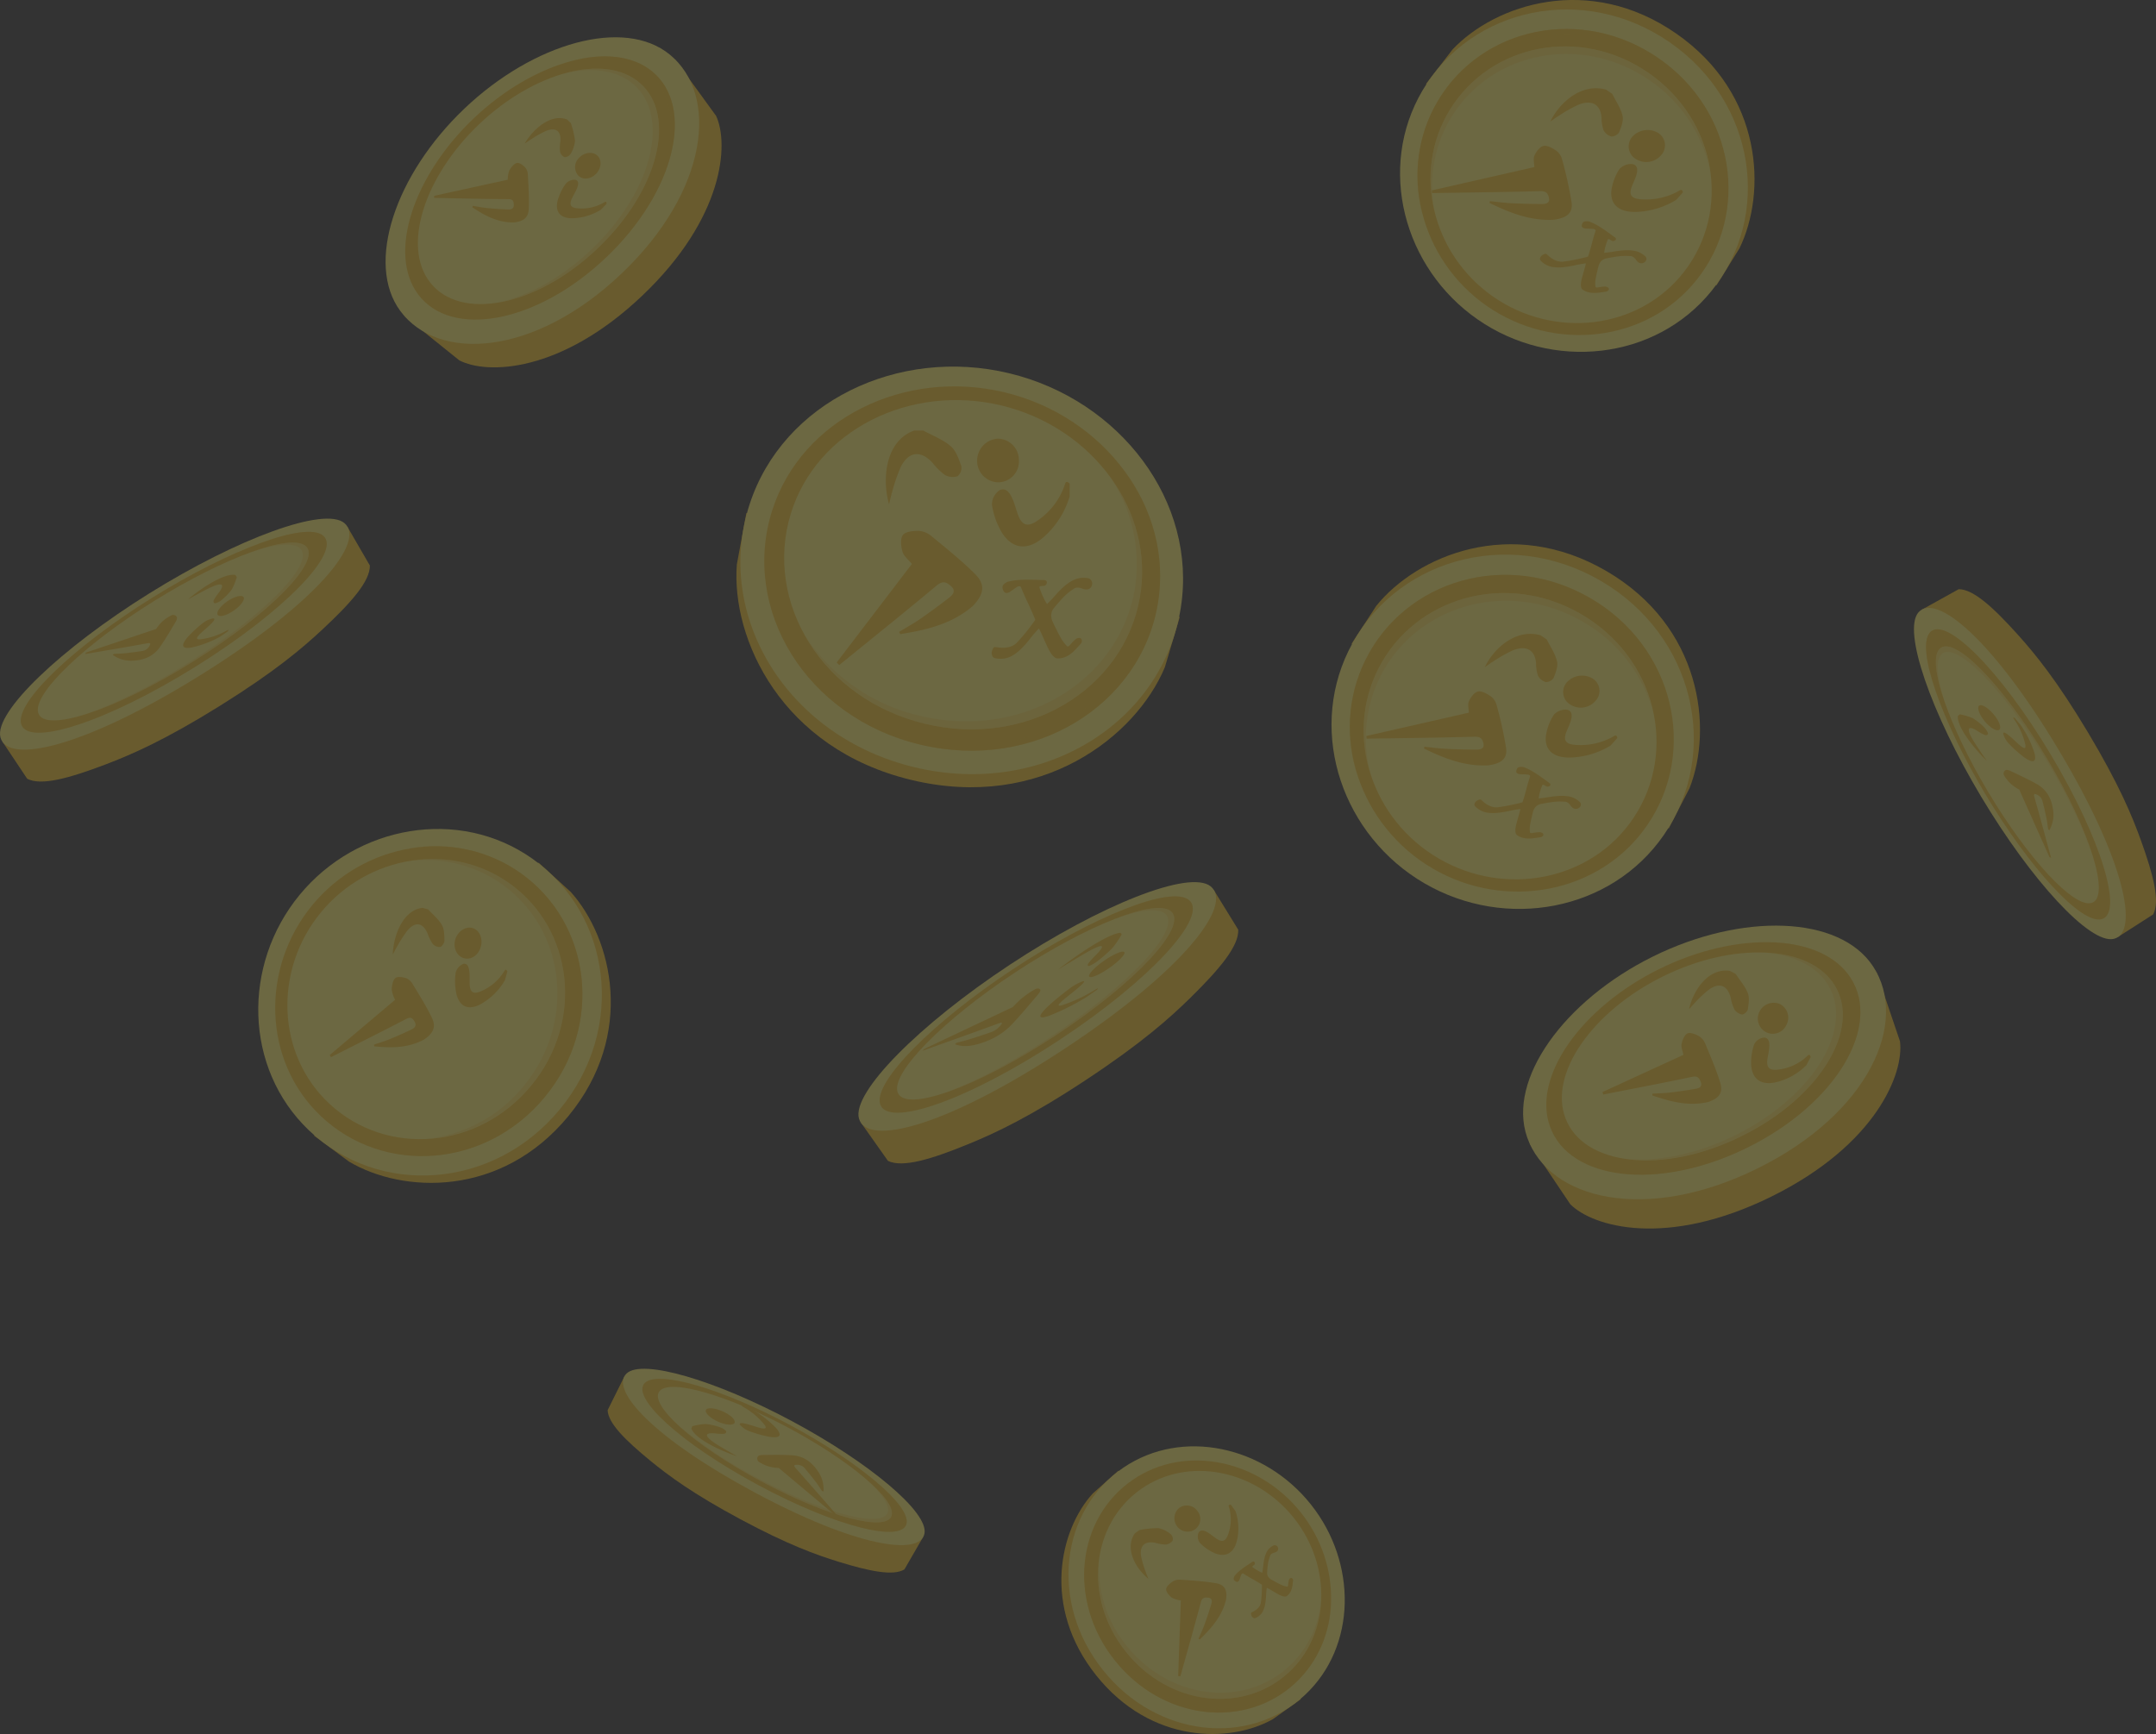 <svg xmlns="http://www.w3.org/2000/svg" width="607.908" height="489" viewBox="0 0 607.908 489">
  <rect x="0" y="0" width="607.908" height="489" fill="#333333" stroke="none"/>
  <g id="Group_1186" data-name="Group 1186" transform="translate(-48.783 -99.104)" opacity="0.28">
    <g id="OBJECTS" transform="translate(48.783 99.104)">
      <path id="Path_2023" data-name="Path 2023" d="M179.1,266.492l-9.092-8.28-31.692,38.463-31.628,38.518,9.878,7.323c15.05,8.953,42.871,10.232,61.857-12.85S190.786,279.531,179.1,266.492Z" transform="translate(-18.15 -14.931)" fill="#f6c31f"/>
      <path id="Path_2024" data-name="Path 2024" d="M181.491,331c-18.754,22.8-51.174,24.786-70.875,5.907-18.186-17.428-18.784-46.59-2.561-66.311s44.952-24.763,65.561-10.278C195.939,276.011,200.247,308.2,181.491,331Z" transform="translate(-23.59 -18.219)" fill="#fff068"/>
      <path id="Path_2025" data-name="Path 2025" d="M175.6,325.828c-16.689,20.29-45.567,22.179-63.218,5.433-16.382-15.541-17-41.708-2.428-59.429s40.371-22.157,58.781-9.081C188.571,276.84,192.289,305.539,175.6,325.828Z" transform="translate(-21.936 -16.529)" fill="#f6c31f"/>
      <path id="Path_2026" data-name="Path 2026" d="M155.794,262.761a41.753,41.753,0,0,0-31.8-6.887,41.47,41.47,0,0,1,30.521,7.084c19.758,14.078,23.426,42.74,6.761,63A45.1,45.1,0,0,1,130.3,342.441a45.14,45.14,0,0,0,32.359-16.6C179.347,305.55,175.63,276.852,155.794,262.761Z" transform="translate(-8.994 -16.54)" fill="#f6c31f" opacity="0.4" style="mix-blend-mode: multiply;isolation: isolate"/>
      <path id="Path_2027" data-name="Path 2027" d="M170.542,321.4c-14.923,18.144-40.8,20.085-56.833,5.226-15.069-13.962-15.826-37.816-2.494-54.025s36.885-20.067,53.492-7.975C182.381,277.5,185.466,303.258,170.542,321.4Z" transform="translate(-20.747 -15.285)" fill="#fff068"/>
      <path id="Path_2028" data-name="Path 2028" d="M153.043,264.635a37.7,37.7,0,0,0-29.217-6.445,37.307,37.307,0,0,1,27.18,6.749c17.572,12.852,20.592,38.565,5.7,56.669A40.8,40.8,0,0,1,129.5,336.434a40.839,40.839,0,0,0,29.377-15.024C173.8,303.266,170.717,277.5,153.043,264.635Z" transform="translate(-9.083 -15.293)" fill="#ffd138" opacity="0.4" style="mix-blend-mode: multiply;isolation: isolate"/>
      <path id="Path_2029" data-name="Path 2029" d="M319.243,113.042l-7.508,9.738,40.932,28.434,40.978,28.367,6.489-10.445c7.69-15.734,6.685-43.564-17.876-60.6S331.282,100.325,319.243,113.042Z" transform="translate(90.328 -99.104)" fill="#f6c31f"/>
      <path id="Path_2030" data-name="Path 2030" d="M383.038,110.137c24.26,16.822,28.894,48.972,11.693,70.154-15.879,19.553-44.894,22.536-65.879,7.985s-28.361-42.772-15.615-64.5C327.045,100.242,358.779,93.313,383.038,110.137Z" transform="translate(87.801 -98.179)" fill="#fff068"/>
      <path id="Path_2031" data-name="Path 2031" d="M378.2,112.744c21.588,14.971,25.836,43.6,10.593,62.561-14.147,17.6-40.175,20.364-59.03,7.289s-25.39-38.42-13.867-57.839C328.318,103.83,356.616,97.774,378.2,112.744Z" transform="translate(89.507 -96.277)" fill="#f6c31f"/>
      <path id="Path_2032" data-name="Path 2032" d="M315.91,124.755a41.751,41.751,0,0,0-4.258,32.257,41.469,41.469,0,0,1,4.561-31c12.411-20.845,40.675-26.848,62.232-11.9a45.1,45.1,0,0,1,18.966,29.521,45.137,45.137,0,0,0-19.2-30.89C356.625,97.774,328.327,103.83,315.91,124.755Z" transform="translate(89.499 -96.277)" fill="#f6c31f" opacity="0.4" style="mix-blend-mode: multiply;isolation: isolate"/>
      <path id="Path_2033" data-name="Path 2033" d="M374.08,115.159c19.3,13.388,23.361,39.015,9.865,56.215-12.68,16.162-36.394,18.87-53.64,6.91s-23.021-35.116-12.33-52.658C329.351,106.957,354.775,101.772,374.08,115.159Z" transform="translate(90.777 -94.576)" fill="#fff068"/>
      <path id="Path_2034" data-name="Path 2034" d="M317.981,125.625a37.707,37.707,0,0,0-4.031,29.648,37.3,37.3,0,0,1,4.5-27.642c11.368-18.566,36.749-23.682,56.012-10.324a40.807,40.807,0,0,1,17,25.9,40.846,40.846,0,0,0-17.381-28.049C354.781,101.772,329.357,106.957,317.981,125.625Z" transform="translate(90.771 -94.576)" fill="#ffd138" opacity="0.4" style="mix-blend-mode: multiply;isolation: isolate"/>
      <path id="Path_2035" data-name="Path 2035" d="M304.99,216.85l-6.972,10.694,44.694,26.079,44.738,26,5.861-11.342c6.67-16.914,3.352-45.639-23.465-61.255S316.409,202.7,304.99,216.85Z" transform="translate(83.071 -45.999)" fill="#f6c31f"/>
      <path id="Path_2036" data-name="Path 2036" d="M370.2,208.774c26.487,15.425,33.917,48.321,17.847,71.654-14.833,21.54-44.62,27-67.533,13.66s-32.857-41.948-21.443-65.478C311.434,203.12,343.712,193.348,370.2,208.774Z" transform="translate(81.115 -44.99)" fill="#fff068"/>
      <path id="Path_2037" data-name="Path 2037" d="M365.544,211.722c23.57,13.728,30.312,43.007,16.087,63.885-13.2,19.374-39.914,24.368-60.5,12.379S291.7,250.3,302.04,229.256C313.179,206.58,341.972,197.995,365.544,211.722Z" transform="translate(82.904 -43.015)" fill="#f6c31f"/>
      <path id="Path_2038" data-name="Path 2038" d="M302.046,229.256a43.347,43.347,0,0,0-1.764,33.735,43.045,43.045,0,0,1,2.18-32.457c11.139-22.593,39.9-31.12,63.44-17.414a46.824,46.824,0,0,1,22.047,29,46.864,46.864,0,0,0-22.4-30.4C341.978,197.995,313.185,206.58,302.046,229.256Z" transform="translate(82.898 -43.015)" fill="#f6c31f" opacity="0.4" style="mix-blend-mode: multiply;isolation: isolate"/>
      <path id="Path_2039" data-name="Path 2039" d="M361.581,214.441c21.076,12.275,27.374,38.467,14.815,57.376-11.8,17.766-36.123,22.51-54.954,11.546s-26.7-34.461-17.076-53.495C314.613,209.614,340.5,202.166,361.581,214.441Z" transform="translate(84.249 -41.239)" fill="#fff068"/>
      <path id="Path_2040" data-name="Path 2040" d="M304.37,229.868a39.163,39.163,0,0,0-1.743,31.018,38.731,38.731,0,0,1,2.395-28.98c10.246-20.147,36.1-27.523,57.129-15.274a42.37,42.37,0,0,1,19.72,25.416,42.4,42.4,0,0,0-20.286-27.607C340.507,202.166,314.618,209.614,304.37,229.868Z" transform="translate(84.245 -41.239)" fill="#ffd138" opacity="0.4" style="mix-blend-mode: multiply;isolation: isolate"/>
      <path id="Path_2041" data-name="Path 2041" d="M305.387,237.218l4.2-14.168L248.5,208.33l-61.111-14.622L184.7,208.24c-1.612,21.006,12.589,51.973,49.229,60.772S297.284,256.666,305.387,237.218Z" transform="translate(23.059 -49.056)" fill="#f6c31f"/>
      <path id="Path_2042" data-name="Path 2042" d="M234.4,279.7c-36.194-8.691-56.649-42.989-46.484-74.174,9.384-28.787,41.856-44.455,73.163-36.937s53.125,36.221,48.415,66.131C304.4,267.124,270.6,288.394,234.4,279.7Z" transform="translate(23.448 -63.333)" fill="#fff068"/>
      <path id="Path_2043" data-name="Path 2043" d="M233.616,271.364c-32.209-7.734-50.564-38.22-41.646-66.074,8.277-25.848,37.365-40,65.495-33.247s47.62,32.572,43.258,59.36C296.02,260.269,265.823,279.1,233.616,271.364Z" transform="translate(25.777 -61.405)" fill="#f6c31f"/>
      <path id="Path_2044" data-name="Path 2044" d="M298.29,223.5c2.261-13.891-1.872-27.461-10.128-38.189a49.019,49.019,0,0,1,9.185,36.9c-4.731,28.775-34.914,47.53-67.074,39.807a58.276,58.276,0,0,1-35.955-25.258,58.234,58.234,0,0,0,36.867,26.7C263.391,271.191,293.588,252.364,298.29,223.5Z" transform="translate(28.209 -53.5)" fill="#f6c31f" opacity="0.4" style="mix-blend-mode: multiply;isolation: isolate"/>
      <path id="Path_2045" data-name="Path 2045" d="M233.083,264.173c-28.8-6.916-45.53-34.1-37.827-59.224,7.238-23.605,33.651-36.714,59.38-30.535s43.31,29.848,39.039,54.168C289.133,254.462,261.882,271.089,233.083,264.173Z" transform="translate(27.715 -60.069)" fill="#fff068"/>
      <path id="Path_2046" data-name="Path 2046" d="M291.5,221.474c2.238-12.751-1.518-25.275-9.171-35.15a44.032,44.032,0,0,1,7.685,33.087c-4.581,25.76-31.813,42.293-60.551,35.391a52.8,52.8,0,0,1-31.972-22,52.693,52.693,0,0,0,33.417,24.267C259.708,263.982,286.959,247.355,291.5,221.474Z" transform="translate(29.889 -52.962)" fill="#ffd138" opacity="0.4" style="mix-blend-mode: multiply;isolation: isolate"/>
      <path id="Path_2047" data-name="Path 2047" d="M304.133,440.43l7.887-5.639-25.686-32.243-25.738-32.2-7.248,6.439c-9.3,10.225-14.434,31.975.985,51.3S292.1,447.23,304.133,440.43Z" transform="translate(54.761 44.393)" fill="#f6c31f"/>
      <path id="Path_2048" data-name="Path 2048" d="M255.528,428.95c-15.231-19.085-11.994-45.085,5.838-57.129,16.46-11.118,39.584-6.138,52.758,10.373s12.9,40.162-1.595,53.744C296.827,450.652,270.759,448.037,255.528,428.95Z" transform="translate(55.455 42.018)" fill="#fff068"/>
      <path id="Path_2049" data-name="Path 2049" d="M257.384,424.874c-13.553-16.986-10.766-40.165,5.076-50.987,14.7-10.044,35.464-5.645,47.3,9.19s11.52,36.055-1.537,48.163C294.157,444.285,270.937,441.858,257.384,424.874Z" transform="translate(56.981 43.398)" fill="#f6c31f"/>
      <path id="Path_2050" data-name="Path 2050" d="M308.2,421.647a32.443,32.443,0,0,0,10.151-23.85,32.166,32.166,0,0,1-10.118,22.8c-14.047,12.986-37.231,10.527-50.764-6.433a38.232,38.232,0,0,1-8.43-27.567,38.2,38.2,0,0,0,8.318,28.683C270.915,432.266,294.135,434.692,308.2,421.647Z" transform="translate(57.004 52.99)" fill="#f6c31f" opacity="0.4" style="mix-blend-mode: multiply;isolation: isolate"/>
      <path id="Path_2051" data-name="Path 2051" d="M259.113,421.389c-12.119-15.188-9.821-36,4.294-45.9,13.261-9.3,32.215-5.439,43.042,8.13s10.387,32.908-1.625,43.775C292.04,438.956,271.233,436.578,259.113,421.389Z" transform="translate(58.339 44.418)" fill="#fff068"/>
      <path id="Path_2052" data-name="Path 2052" d="M304.807,418.754a29.294,29.294,0,0,0,9.42-21.891,28.886,28.886,0,0,1-9.359,20.223c-12.754,11.488-33.513,9.069-45.608-6.087a34.641,34.641,0,0,1-7.679-24.278,34.567,34.567,0,0,0,7.515,26.03C271.217,427.941,292.023,430.318,304.807,418.754Z" transform="translate(58.356 53.055)" fill="#ffd138" opacity="0.4" style="mix-blend-mode: multiply;isolation: isolate"/>
      <path id="Path_2053" data-name="Path 2053" d="M211.211,126l-11.586-15.957-38.1,36.261-38.1,36.26,15.364,12.362c7.742,4.072,28.633,3.627,51.632-18.261S214.895,133.935,211.211,126Z" transform="translate(-9.298 -93.317)" fill="#f6c31f"/>
      <path id="Path_2054" data-name="Path 2054" d="M186.408,172.629c-24.57,23.382-51.7,24.987-62.385,10.517-9.847-13.333-1.442-38.469,18.093-57.059S187.172,100.345,200,110.84C213.927,122.229,210.98,149.245,186.408,172.629Z" transform="translate(-11.167 -95.467)" fill="#fff068"/>
      <path id="Path_2055" data-name="Path 2055" d="M180.145,166.2c-19.589,18.642-43.616,22.91-52.969,10.457-8.667-11.538-1.411-33.445,15.647-49.677s39.3-22.394,50.391-13.167C205.188,123.767,199.735,147.553,180.145,166.2Z" transform="translate(-9.253 -93.603)" fill="#f6c31f"/>
      <path id="Path_2056" data-name="Path 2056" d="M184.423,113.816c-5.755-4.787-14.471-5.43-23.792-2.769,8.907-2.323,17.174-1.557,22.692,3.057,11.913,9.956,6.43,33.714-13.13,52.328-9.6,9.131-20.431,14.862-30.073,16.761,9.934-1.671,21.255-7.494,31.234-16.991C190.945,147.56,196.4,123.774,184.423,113.816Z" transform="translate(-0.462 -93.61)" fill="#f6c31f" opacity="0.4" style="mix-blend-mode: multiply;isolation: isolate"/>
      <path id="Path_2057" data-name="Path 2057" d="M176.5,162.472c-17.324,16.488-38.692,20.483-47.206,9.592-7.989-10.22-1.6-29.963,13.839-44.654s35.472-20.1,45.284-11.612C198.879,124.841,193.829,145.986,176.5,162.472Z" transform="translate(-8.014 -92.405)" fill="#fff068"/>
      <path id="Path_2058" data-name="Path 2058" d="M180.593,115.8c-5.145-4.449-13.075-5.075-21.588-2.619,7.856-1.919,15.079-1.1,19.862,3.063,10.378,9.038,5.29,30.146-12,46.6C158.515,170.8,149.1,175.87,140.644,177.7c8.911-1.477,19.081-6.7,28.032-15.219C186,145.991,191.05,124.846,180.593,115.8Z" transform="translate(-0.185 -92.409)" fill="#ffd138" opacity="0.4" style="mix-blend-mode: multiply;isolation: isolate"/>
      <path id="Path_2059" data-name="Path 2059" d="M435.254,297.846l-6.563-19.371-48.9,24.186-48.9,24.188L342.3,343.82c6.414,6.417,27.243,12.405,56.759-2.194S436.46,306.837,435.254,297.846Z" transform="translate(100.462 -4.211)" fill="#f6c31f"/>
      <path id="Path_2060" data-name="Path 2060" d="M395.805,338.266c-31.533,15.6-58.9,8.838-65.027-8.783-5.648-16.238,10.413-38.547,35.483-50.948s52.548-11.627,62.027,2.717C438.573,296.818,427.339,322.67,395.805,338.266Z" transform="translate(99.804 -8.788)" fill="#fff068"/>
      <path id="Path_2061" data-name="Path 2061" d="M390.64,330.786c-25.14,12.434-50.25,9.268-55.683-5.946-5.032-14.095,8.9-33.559,30.787-44.386s45.815-10.086,53.963,2.468C428.5,296.471,415.78,318.352,390.64,330.786Z" transform="translate(102.069 -7.172)" fill="#f6c31f"/>
      <path id="Path_2062" data-name="Path 2062" d="M412.6,282.928c-4.228-6.512-12.662-9.83-22.712-10.064,9.537.44,17.489,3.745,21.535,10.011,8.735,13.527-4.008,35.373-29.11,47.789-12.315,6.09-24.812,8.431-34.945,7.345,10.353,1.4,23.358-.881,36.165-7.216C408.671,318.359,421.391,296.478,412.6,282.928Z" transform="translate(109.178 -7.179)" fill="#f6c31f" opacity="0.4" style="mix-blend-mode: multiply;isolation: isolate"/>
      <path id="Path_2063" data-name="Path 2063" d="M387.522,326.548c-22.234,11-44.628,8.379-49.709-5.029-4.766-12.582,7.641-30.169,27.452-39.969s41.319-8.986,48.426,2.439C421.265,296.163,409.756,315.551,387.522,326.548Z" transform="translate(103.584 -6.174)" fill="#fff068"/>
      <path id="Path_2064" data-name="Path 2064" d="M407.366,283.994c-3.728-5.992-11.388-9.052-20.576-9.24,8.371.517,15.274,3.547,18.729,9.147,7.5,12.145-4.04,31.487-26.224,42.46-10.723,5.3-21.613,7.433-30.546,6.639,9.28,1.278,20.96-.765,32.448-6.446C403.43,315.556,414.939,296.168,407.366,283.994Z" transform="translate(109.91 -6.179)" fill="#ffd138" opacity="0.4" style="mix-blend-mode: multiply;isolation: isolate"/>
      <path id="Path_2065" data-name="Path 2065" d="M300.515,293.541c8.185-8.049,13.618-14.538,13.39-19.113l-6.87-11.156L257.31,296.1l0,0-49.726,32.83,7.561,10.7c4.118,2.008,12.219-.439,22.835-4.8,7.526-3.095,17.156-7.575,32.994-18.032S294.714,299.246,300.515,293.541Z" transform="translate(35.226 -12.254)" fill="#f6c31f"/>
      <path id="Path_2066" data-name="Path 2066" d="M265.367,308.683c-33.556,22.156-55.9,27.761-58.137,19.783-2.058-7.352,17.058-26.547,42.555-43.382s50.66-26.873,56.611-22.093C312.855,268.179,298.921,286.527,265.367,308.683Z" transform="translate(34.96 -13.033)" fill="#fff068"/>
      <path id="Path_2067" data-name="Path 2067" d="M261.707,304.88c-25.838,17.059-48.548,24.94-50.576,18.11-1.879-6.327,14.933-23.166,37.431-38.021s44.587-23.7,49.668-19.486C303.714,270.031,287.544,287.82,261.707,304.88Z" transform="translate(37.029 -11.64)" fill="#f6c31f"/>
      <path id="Path_2068" data-name="Path 2068" d="M292.807,265.484c-2.636-2.185-9.816-.862-19.111,2.9,8.777-3.44,15.512-4.586,18.027-2.474,5.434,4.558-10.749,22.336-36.547,39.37-12.656,8.356-24.735,14.579-33.939,17.873,9.344-3.194,21.885-9.579,35.047-18.27C282.122,287.822,298.291,270.033,292.807,265.484Z" transform="translate(42.451 -11.642)" fill="#f6c31f" opacity="0.4" style="mix-blend-mode: multiply;isolation: isolate"/>
      <path id="Path_2069" data-name="Path 2069" d="M259.1,302.375c-22.611,14.928-42.7,22-44.733,16.16-1.913-5.485,12.954-20.472,33.1-33.775s39.772-21.089,44.062-17.176C296.107,271.757,281.711,287.446,259.1,302.375Z" transform="translate(38.729 -10.508)" fill="#fff068"/>
      <path id="Path_2070" data-name="Path 2070" d="M286.763,267.586c-2.251-2.052-8.7-.888-17.11,2.529,7.6-2.913,13.353-3.8,15.431-1.873,4.508,4.182-9.9,19.856-32.464,34.752-10.907,7.2-21.341,12.618-29.4,15.587,8.284-2.82,19.429-8.492,31.113-16.2C276.942,287.447,291.337,271.758,286.763,267.586Z" transform="translate(43.499 -10.509)" fill="#ffd138" opacity="0.4" style="mix-blend-mode: multiply;isolation: isolate"/>
      <path id="Path_2071" data-name="Path 2071" d="M430.248,220.622c-6.93-7.708-12.563-12.87-16.7-12.848l-10.339,5.746L430.817,259.7l0,0,27.608,46.175,9.956-6.387c1.977-3.633.1-11.04-3.413-20.792-2.488-6.913-6.141-15.78-14.934-30.487S435.161,226.085,430.248,220.622Z" transform="translate(138.722 -41.615)" fill="#f6c31f"/>
      <path id="Path_2072" data-name="Path 2072" d="M442.561,251.324c18.63,31.16,22.786,51.545,15.5,53.238-6.714,1.56-23.258-16.459-37.414-40.136s-22.2-46.779-17.644-51.955C407.94,206.853,423.929,220.162,442.561,251.324Z" transform="translate(137.936 -39.793)" fill="#fff068"/>
      <path id="Path_2073" data-name="Path 2073" d="M439.141,250.571c14.345,23.994,20.538,44.8,14.295,46.351-5.783,1.439-20.293-14.405-32.784-35.3s-19.579-41.174-15.573-45.587C409.4,211.274,424.8,226.577,439.141,250.571Z" transform="translate(139.117 -37.702)" fill="#f6c31f"/>
      <path id="Path_2074" data-name="Path 2074" d="M405.081,216.037c-2.078,2.289-1.174,8.819,1.844,17.356-2.751-8.056-3.511-14.177-1.5-16.362,4.33-4.717,19.712,10.6,34.036,34.555,7.027,11.754,12.153,22.9,14.752,31.335-2.5-8.558-7.758-20.128-15.066-32.35C424.8,226.577,409.4,211.274,405.081,216.037Z" transform="translate(139.116 -37.702)" fill="#f6c31f" opacity="0.4" style="mix-blend-mode: multiply;isolation: isolate"/>
      <path id="Path_2075" data-name="Path 2075" d="M436.91,249.664c12.553,21,18.125,39.4,12.772,41-5.024,1.5-17.943-12.511-29.13-31.221s-17.417-36.726-13.714-40.438C410.785,215.048,424.355,228.666,436.91,249.664Z" transform="translate(140.075 -36.034)" fill="#fff068"/>
      <path id="Path_2076" data-name="Path 2076" d="M406.839,219.005c-1.942,1.947-1.153,7.809,1.59,15.537-2.321-6.972-2.89-12.2-1.067-14,3.954-3.9,17.51,9.734,30.036,30.685,6.055,10.128,10.521,19.758,12.875,27.15-2.209-7.587-6.876-17.868-13.362-28.717C424.356,228.666,410.786,215.048,406.839,219.005Z" transform="translate(140.074 -36.034)" fill="#ffd138" opacity="0.4" style="mix-blend-mode: multiply;isolation: isolate"/>
      <path id="Path_2077" data-name="Path 2077" d="M139.471,225.2c8.075-7.526,13.465-13.624,13.362-18.027l-6.318-10.9L97.873,226.555l0,0L49.227,256.837l6.992,10.48c3.907,2.035,11.757-.109,22.075-4.032,7.313-2.781,16.685-6.841,32.177-16.485S133.748,230.535,139.471,225.2Z" transform="translate(-48.548 -47.699)" fill="#f6c31f"/>
      <path id="Path_2078" data-name="Path 2078" d="M105.293,238.9C72.468,259.331,50.843,264.146,48.9,256.419c-1.789-7.119,17.079-25.081,42.021-40.607s49.388-24.53,54.987-19.783C151.984,201.182,138.118,218.462,105.293,238.9Z" transform="translate(-48.783 -48.499)" fill="#fff068"/>
      <path id="Path_2079" data-name="Path 2079" d="M101.8,235.249c-25.275,15.734-47.31,22.726-49.084,16.108-1.644-6.13,14.951-21.885,36.958-35.585s43.469-21.636,48.244-17.455C143.078,202.829,127.077,219.515,101.8,235.249Z" transform="translate(-46.76 -47.208)" fill="#f6c31f"/>
      <path id="Path_2080" data-name="Path 2080" d="M132.72,198.318c-2.477-2.168-9.414-1.083-18.446,2.3,8.526-3.083,15.029-4.009,17.394-1.914,5.105,4.521-10.907,21.194-36.143,36.9-12.381,7.708-24.153,13.379-33.084,16.309,9.066-2.83,21.284-8.647,34.16-16.662C121.875,219.517,137.876,202.83,132.72,198.318Z" transform="translate(-41.558 -47.21)" fill="#f6c31f" opacity="0.4" style="mix-blend-mode: multiply;isolation: isolate"/>
      <path id="Path_2081" data-name="Path 2081" d="M99.3,232.858C77.184,246.629,57.7,252.913,55.887,247.244c-1.7-5.321,12.978-19.345,32.689-31.616s38.773-19.249,42.8-15.378C135.663,204.377,121.422,219.088,99.3,232.858Z" transform="translate(-45.096 -46.161)" fill="#fff068"/>
      <path id="Path_2082" data-name="Path 2082" d="M126.8,200.251c-2.112-2.031-8.338-1.078-16.514,1.991,7.381-2.605,12.934-3.31,14.882-1.4,4.226,4.136-10.03,18.832-32.1,32.572C82.4,240.051,72.229,244.991,64.4,247.638c8.037-2.5,18.9-7.664,30.324-14.778C116.846,219.089,131.087,204.378,126.8,200.251Z" transform="translate(-40.52 -46.162)" fill="#ffd138" opacity="0.4" style="mix-blend-mode: multiply;isolation: isolate"/>
      <path id="Path_2083" data-name="Path 2083" d="M225.913,405.182c8.8,2.714,15.456,4.079,18.6,2.174l5.261-9.1-42.131-22.611,0,0-42.133-22.611-4.676,9.416c.15,3.673,4.965,8.462,12.093,14.3,5.052,4.136,11.885,9.229,25.3,16.431S219.673,403.258,225.913,405.182Z" transform="translate(10.494 35.232)" fill="#f6c31f"/>
      <path id="Path_2084" data-name="Path 2084" d="M200.78,386.424c-28.432-15.26-40.9-28.906-36.122-33.524,4.408-4.254,25.249,1.934,46.853,13.527s38.279,25.541,37.171,31.567C247.48,404.532,229.211,401.682,200.78,386.424Z" transform="translate(11.991 34.451)" fill="#fff068"/>
      <path id="Path_2085" data-name="Path 2085" d="M199.984,383.4c-21.891-11.749-36.11-24.786-32.059-28.821,3.754-3.737,22.052,1.722,41.114,11.951s33.724,22.462,32.685,27.656C240.6,399.794,221.876,395.152,199.984,383.4Z" transform="translate(13.882 35.429)" fill="#f6c31f"/>
      <path id="Path_2086" data-name="Path 2086" d="M239.477,389.965c.54-2.694-3.13-7.263-9.329-12.394,5.775,4.888,9.148,9.209,8.616,11.79-1.15,5.575-19.87.917-41.729-10.813-10.725-5.755-19.721-11.916-25.553-17.16,5.815,5.384,15.1,11.807,26.255,17.792C219.63,390.928,238.354,395.57,239.477,389.965Z" transform="translate(16.129 39.653)" fill="#f6c31f" opacity="0.4" style="mix-blend-mode: multiply;isolation: isolate"/>
      <path id="Path_2087" data-name="Path 2087" d="M199.093,381.45c-19.157-10.283-31.807-21.77-28.455-25.437,3.144-3.44,19.394,1.35,36.466,10.512s30.046,20.056,28.917,24.578C234.817,395.921,218.251,391.732,199.093,381.45Z" transform="translate(15.397 36.219)" fill="#fff068"/>
      <path id="Path_2088" data-name="Path 2088" d="M234.05,387.382c.592-2.372-2.685-6.482-8.3-11.122,4.953,4.257,7.772,7.983,7.2,10.185-1.237,4.778-17.8.57-36.912-9.688a122.273,122.273,0,0,1-22.211-14.827c5.148,4.777,13.4,10.488,23.3,15.8C216.281,388.011,232.846,392.2,234.05,387.382Z" transform="translate(17.368 39.94)" fill="#ffd138" opacity="0.4" style="mix-blend-mode: multiply;isolation: isolate"/>
    </g>
    <g id="A" transform="translate(72.773 123.99)">
      <g id="Group_1146" data-name="Group 1146" transform="translate(211.921 96.531)">
        <path id="Path_2089" data-name="Path 2089" d="M222.692,178.512c2.609,1.427,5.512,2.508,7.725,4.4,1.529,1.3,2.309,3.656,3.006,5.682a3.042,3.042,0,0,1-1.053,2.794,4.518,4.518,0,0,1-3.54-.327,17.39,17.39,0,0,1-3.477-3.39c-3.3-3.63-6.708-3.359-8.971,1.026a47.4,47.4,0,0,0-2.5,7.261c-.3.928-.483,1.895-.846,3.35-2.029-7.228-1.027-17.858,7.075-20.793Z" transform="translate(-198.275 -178.512)" fill="#f6c31f"/>
        <path id="Path_2090" data-name="Path 2090" d="M253.624,192.069a24.62,24.62,0,0,1-7.575,11.685c-4.209,3.528-8.417,3.271-11.405-1.278a21.51,21.51,0,0,1-2.933-8.072,4.9,4.9,0,0,1,2.168-4.089c1.879-.893,3.021,1,3.708,2.639.595,1.417.954,2.931,1.5,4.373,1.064,2.842,2.621,3.428,5.142,1.784a19.783,19.783,0,0,0,7.875-9.905c.292-.781.356-1.833,1.524-.749Z" transform="translate(-187.932 -173.496)" fill="#f6c31f"/>
        <path id="Path_2091" data-name="Path 2091" d="M203.071,234.134l21.208-27.793c-.959-1.188-2.272-2.177-2.645-3.442-.442-1.5-.68-3.708.118-4.731.774-.992,2.979-1.173,4.546-1.147a6.172,6.172,0,0,1,3.5,1.471c4.214,3.488,8.524,6.9,12.367,10.775,2.809,2.83,2.427,5.4-.234,8.422a5.764,5.764,0,0,1-.532.56c-5.9,5.076-13.072,6.709-20.406,7.887l-.317-.627c2-1.222,4.055-2.359,5.982-3.686,2.751-1.9,5.443-3.888,8.084-5.937,1.125-.873,2.081-1.989.486-3.365-1.281-1.107-2.269-1.5-3.931-.116-9.082,7.586-18.319,14.985-27.5,22.448Z" transform="translate(-203.071 -168.721)" fill="#f6c31f"/>
        <path id="Path_2092" data-name="Path 2092" d="M240.748,186.1a5.882,5.882,0,0,1-5.818,6.216,6.039,6.039,0,0,1-5.959-6.151,6.208,6.208,0,0,1,5.766-6.151A6.017,6.017,0,0,1,240.748,186.1Z" transform="translate(-189.369 -177.721)" fill="#f6c31f"/>
      </g>
      <g id="Group_1147" data-name="Group 1147" transform="translate(69.002 231.132)">
        <path id="Path_2093" data-name="Path 2093" d="M131.183,266.989c1.32,1.437,2.885,2.688,3.872,4.378.68,1.167.7,2.928.729,4.451.012.58-.739,1.687-1.19,1.751a2.581,2.581,0,0,1-2.1-.838,11.793,11.793,0,0,1-1.466-2.946c-1.313-3.083-3.45-3.485-5.693-.839a37.1,37.1,0,0,0-2.948,4.592c-.364.592-.665,1.228-1.171,2.173.168-5.352,2.858-12.535,8.391-13.167Z" transform="translate(-103.458 -266.542)" fill="#f6c31f"/>
        <path id="Path_2094" data-name="Path 2094" d="M146.747,281.517a18.067,18.067,0,0,1-6.919,6.777c-3.266,1.714-5.792.809-6.734-2.855a16.794,16.794,0,0,1-.219-6.093A3.669,3.669,0,0,1,135,276.892c1.326-.294,1.654,1.217,1.755,2.466.087,1.084.012,2.194.061,3.284.1,2.151.936,2.826,2.8,2.124a14.066,14.066,0,0,0,6.755-5.494c.332-.491.576-1.208,1.08-.255Z" transform="translate(-97.38 -261.086)" fill="#f6c31f"/>
        <path id="Path_2095" data-name="Path 2095" d="M109.6,301.285l18.413-15.567a8.872,8.872,0,0,1-.948-2.841c.023-1.112.307-2.682,1-3.252.67-.554,2.053-.3,3.009-.009a3.719,3.719,0,0,1,1.858,1.625c1.9,3.141,3.87,6.249,5.466,9.593,1.167,2.443.43,4.159-1.789,5.787a3.88,3.88,0,0,1-.434.3c-4.6,2.492-9.312,2.384-14.033,1.931l-.072-.488c1.463-.5,2.945-.933,4.382-1.518,2.055-.838,4.092-1.749,6.108-2.711.859-.41,1.662-1.017.956-2.245-.569-.989-1.1-1.434-2.385-.76-7.041,3.679-14.141,7.2-21.22,10.781Z" transform="translate(-109.601 -259.793)" fill="#f6c31f"/>
        <path id="Path_2096" data-name="Path 2096" d="M140.026,275.518c-.653,2.433-2.729,3.864-4.775,3.3-2.02-.561-3.124-2.949-2.446-5.286.651-2.243,2.8-3.722,4.731-3.26C139.533,270.743,140.668,273.133,140.026,275.518Z" transform="translate(-97.431 -264.616)" fill="#f6c31f"/>
      </g>
      <g id="Group_1148" data-name="Group 1148" transform="translate(0 137.206)">
        <path id="Path_2097" data-name="Path 2097" d="M97.221,205.749a17.55,17.55,0,0,1-1.413,3.517,17.918,17.918,0,0,1-2.9,2.991,4.579,4.579,0,0,1-1.815.907c-.39-.064-.546-.479-.352-.924a13.92,13.92,0,0,1,1.471-2.159c1.641-2.219.957-2.867-1.986-1.579-1.511.661-3.118,1.587-4.682,2.408-.595.312-1.2.667-2.113,1.18,3.965-3.4,10.41-7.523,13.394-6.916Z" transform="translate(-54.444 -205.114)" fill="#f6c31f"/>
        <path id="Path_2098" data-name="Path 2098" d="M93.041,218.277a29.671,29.671,0,0,1-8.081,3.084c-2.734.5-3.229-.54-1-3.064a34.735,34.735,0,0,1,4.326-3.949,6.424,6.424,0,0,1,2.752-1.187c.818.054-.128,1.083-.991,1.9-.746.711-1.587,1.41-2.358,2.119-1.518,1.4-1.625,1.985-.265,1.875a20.015,20.015,0,0,0,7.072-2.29c.508-.254,1.141-.67.677.034Z" transform="translate(-54.906 -200.857)" fill="#f6c31f"/>
        <path id="Path_2099" data-name="Path 2099" d="M64.786,223.107,84.5,216.483a13.193,13.193,0,0,1,1.63-2,11.394,11.394,0,0,1,2.816-1.905,1.134,1.134,0,0,1,1.379.544c.171.272-.014.85-.332,1.382-1.416,2.364-2.775,4.72-4.474,7.157a8.54,8.54,0,0,1-5.02,3.387c-.141.041-.284.086-.414.11-3.911.758-5.98-.173-7.806-1.327l.323-.326c1.031-.055,2.02-.06,3.1-.173,1.546-.162,3.138-.375,4.757-.624a2.709,2.709,0,0,0,2.066-1.266c.459-.739.541-1.121-.537-.924C76.1,221.6,70.3,222.56,64.473,223.561Z" transform="translate(-64.473 -201.199)" fill="#f6c31f"/>
        <path id="Path_2100" data-name="Path 2100" d="M93.543,213.114c-2.066,1.442-4.052,1.982-4.573,1.242s.717-2.463,2.725-3.839c1.927-1.321,3.979-1.878,4.527-1.228C96.787,209.959,95.569,211.7,93.543,213.114Z" transform="translate(-51.575 -203.049)" fill="#f6c31f"/>
      </g>
      <g id="Group_1149" data-name="Group 1149" transform="translate(170.94 371.47)">
        <path id="Path_2101" data-name="Path 2101" d="M176.553,362.366a17.5,17.5,0,0,1,3.738-.628,17.844,17.844,0,0,1,4.064.914,4.594,4.594,0,0,1,1.72,1.076c.148.365-.124.714-.6.781a13.936,13.936,0,0,1-2.61-.13c-2.749-.242-2.946.679-.312,2.52,1.352.945,2.979,1.83,4.5,2.737.578.346,1.193.673,2.11,1.188-4.972-1.609-11.849-4.959-12.887-7.821Z" transform="translate(-176.269 -356.518)" fill="#f6c31f"/>
        <path id="Path_2102" data-name="Path 2102" d="M188.576,359.379a29.722,29.722,0,0,1,6.845,5.286c1.856,2.072,1.225,3.038-2.093,2.45a34.654,34.654,0,0,1-5.627-1.631,6.433,6.433,0,0,1-2.448-1.729c-.381-.725.992-.454,2.142-.147,1,.266,2.031.619,3.038.907,1.985.566,2.54.352,1.737-.752a20.054,20.054,0,0,0-5.642-4.841c-.483-.3-1.167-.622-.326-.595Z" transform="translate(-171.55 -358.324)" fill="#f6c31f"/>
        <path id="Path_2103" data-name="Path 2103" d="M210.419,384.49l-15.931-13.362a13.176,13.176,0,0,1-2.554-.35,11.334,11.334,0,0,1-3.095-1.41,1.132,1.132,0,0,1-.254-1.46c.142-.287.731-.431,1.352-.437,2.755-.024,5.474-.095,8.44.084a8.535,8.535,0,0,1,5.508,2.517c.109.1.222.2.31.3,2.687,2.943,2.971,5.193,2.939,7.353l-.446-.106c-.584-.852-1.105-1.693-1.766-2.557-.945-1.234-1.956-2.482-3.012-3.734a2.714,2.714,0,0,0-2.157-1.1c-.87-.006-1.238.122-.509.939,3.986,4.462,7.833,8.908,11.728,13.359Z" transform="translate(-169.837 -353.504)" fill="#f6c31f"/>
        <path id="Path_2104" data-name="Path 2104" d="M183.617,359.674c2.307,1.011,3.8,2.425,3.443,3.255s-2.477.673-4.7-.321c-2.131-.956-3.676-2.417-3.408-3.223C179.232,358.551,181.354,358.683,183.617,359.674Z" transform="translate(-174.864 -358.053)" fill="#f6c31f"/>
      </g>
      <g id="Group_1150" data-name="Group 1150" transform="translate(528.044 173.98)">
        <path id="Path_2105" data-name="Path 2105" d="M410.366,230.853A17.509,17.509,0,0,1,414,231.922a17.946,17.946,0,0,1,3.257,2.6,4.614,4.614,0,0,1,1.076,1.72c-.026.394-.424.589-.885.439a13.881,13.881,0,0,1-2.29-1.257c-2.367-1.419-2.946-.676-1.382,2.13.8,1.44,1.881,2.95,2.849,4.427.368.563.778,1.127,1.379,1.989-3.771-3.618-8.491-9.636-8.174-12.663Z" transform="translate(-409.817 -228.271)" fill="#f6c31f"/>
        <path id="Path_2106" data-name="Path 2106" d="M423.091,233.549a29.674,29.674,0,0,1,3.849,7.745c.763,2.674-.228,3.268-2.954,1.289a34.767,34.767,0,0,1-4.349-3.925,6.441,6.441,0,0,1-1.446-2.625c-.024-.82,1.09.023,1.991.8.78.674,1.557,1.443,2.336,2.142,1.538,1.378,2.131,1.427,1.891.084a20.046,20.046,0,0,0-2.96-6.82c-.3-.482-.777-1.07-.032-.677Z" transform="translate(-405.388 -227.963)" fill="#f6c31f"/>
        <path id="Path_2107" data-name="Path 2107" d="M431.168,265.65l-8.492-18.98a13.179,13.179,0,0,1-2.144-1.43,11.369,11.369,0,0,1-2.168-2.621,1.133,1.133,0,0,1,.41-1.425c.254-.2.847-.069,1.407.2,2.489,1.182,4.965,2.307,7.555,3.764a8.537,8.537,0,0,1,3.855,4.67c.055.136.113.275.15.4,1.131,3.821.4,5.969-.569,7.9l-.356-.289c-.153-1.02-.254-2-.471-3.07-.309-1.524-.674-3.087-1.078-4.674a2.71,2.71,0,0,0-1.459-1.936c-.78-.385-1.168-.43-.869.622,1.636,5.755,3.154,11.434,4.712,17.14Z" transform="translate(-405.354 -222.85)" fill="#f6c31f"/>
        <path id="Path_2108" data-name="Path 2108" d="M417.843,231.645c1.635,1.916,2.362,3.842,1.676,4.431s-2.521-.476-4.084-2.341c-1.5-1.79-2.252-3.78-1.657-4.388C414.391,228.719,416.241,229.765,417.843,231.645Z" transform="translate(-407.83 -229.164)" fill="#f6c31f"/>
      </g>
      <g id="Group_1151" data-name="Group 1151" transform="translate(98.427 8.415)">
        <path id="Path_2109" data-name="Path 2109" d="M158.536,122.282a24.072,24.072,0,0,1,1.19,4.994,8.672,8.672,0,0,1-1.278,3.761,2.07,2.07,0,0,1-1.648.872,2.254,2.254,0,0,1-1.284-1.515,10.462,10.462,0,0,1,.083-2.894c.258-2.936-1.231-4.125-4.066-2.991a32.629,32.629,0,0,0-4.188,2.358c-.528.309-1.024.68-1.809,1.208,2.349-4.092,7.408-8.57,11.962-6.787Z" transform="translate(-120.015 -120.884)" fill="#f6c31f"/>
        <path id="Path_2110" data-name="Path 2110" d="M163.894,140.7a15.932,15.932,0,0,1-8.173,2.423c-3.242-.009-4.826-1.751-4.038-4.986a14.84,14.84,0,0,1,2.355-4.827,3.238,3.238,0,0,1,2.665-1.034c1.148.316.778,1.625.338,2.639-.381.878-.9,1.709-1.312,2.578-.816,1.713-.445,2.581,1.291,2.8a12.391,12.391,0,0,0,7.515-1.494c.46-.245.946-.7.942.246Z" transform="translate(-116.868 -114.875)" fill="#f6c31f"/>
        <path id="Path_2111" data-name="Path 2111" d="M128.866,138.423l20.726-4.535a7.757,7.757,0,0,1,.442-2.6c.477-.855,1.349-1.959,2.119-2.119.748-.154,1.714.613,2.336,1.229a3.261,3.261,0,0,1,.768,2.026c.17,3.223.413,6.449.266,9.7-.107,2.379-1.39,3.41-3.784,3.764a3.652,3.652,0,0,1-.46.05c-4.6.046-8.208-1.974-11.682-4.266l.147-.41c1.341.213,2.668.486,4.027.622,1.94.193,3.9.321,5.859.4.836.035,1.711-.107,1.671-1.352-.032-1-.257-1.566-1.535-1.572-6.985-.032-13.949-.211-20.922-.339Z" transform="translate(-128.845 -116.51)" fill="#f6c31f"/>
        <path id="Path_2112" data-name="Path 2112" d="M160.82,133.126c-1.515,1.622-3.719,1.882-5.069.6a3.634,3.634,0,0,1,.292-5.115c1.434-1.477,3.709-1.745,5.02-.59C162.415,129.211,162.3,131.536,160.82,133.126Z" transform="translate(-115.097 -117.488)" fill="#f6c31f"/>
      </g>
      <g id="Group_1152" data-name="Group 1152" transform="translate(236.121 238.164)">
        <path id="Path_2113" data-name="Path 2113" d="M261.833,271.6a29.261,29.261,0,0,1-2.6,3.821,40.2,40.2,0,0,1-4.209,3.709,10.439,10.439,0,0,1-2.378,1.378c-.443.044-.517-.32-.17-.807a28.2,28.2,0,0,1,2.3-2.509c2.52-2.613,1.885-3.061-1.924-1.006-1.956,1.057-4.093,2.4-6.154,3.624-.784.466-1.586.976-2.8,1.726,5.573-4.4,14.258-10.174,17.614-10.39Z" transform="translate(-205.669 -271.141)" fill="#f6c31f"/>
        <path id="Path_2114" data-name="Path 2114" d="M253.656,284.539a65.545,65.545,0,0,1-10.339,5.2c-3.356,1.232-3.664.347-.365-2.725,1.7-1.584,3.953-3.387,6.142-5.034a14.443,14.443,0,0,1,3.558-1.905c.95-.168-.439,1.095-1.671,2.13-1.069.9-2.245,1.809-3.339,2.711-2.161,1.778-2.44,2.379-.807,1.9a42.812,42.812,0,0,0,8.942-4.156c.665-.385,1.52-.963.789-.15Z" transform="translate(-207.4 -266.42)" fill="#f6c31f"/>
        <path id="Path_2115" data-name="Path 2115" d="M219.387,298.463l24.981-11.818a28.831,28.831,0,0,1,2.45-2.393,26.613,26.613,0,0,1,3.824-2.625c.895-.419,1.309-.131,1.482.159.13.219-.24.833-.757,1.44-2.294,2.694-4.518,5.365-7.167,8.208a19.605,19.605,0,0,1-6.812,4.671c-.176.078-.358.161-.515.22-4.812,1.8-7,1.451-8.85.818l.466-.407c1.229-.332,2.4-.605,3.7-1.009,1.865-.576,3.8-1.216,5.771-1.9a6.123,6.123,0,0,0,2.771-1.8c.735-.846.934-1.242-.388-.757-7.22,2.644-14.31,5.157-21.446,7.717Z" transform="translate(-218.898 -265.705)" fill="#f6c31f"/>
        <path id="Path_2116" data-name="Path 2116" d="M255.372,279.195c-2.815,1.969-5.3,3.035-5.717,2.453s1.5-2.6,4.225-4.491c2.619-1.813,5.187-2.913,5.661-2.427C260.03,275.231,258.134,277.265,255.372,279.195Z" transform="translate(-202.656 -269.303)" fill="#f6c31f"/>
      </g>
      <g id="Group_1153" data-name="Group 1153" transform="translate(427.837 248.822)">
        <path id="Path_2117" data-name="Path 2117" d="M373.392,279.059c1.177,1.786,2.656,3.451,3.425,5.4.531,1.344.232,3.1-.008,4.622-.09.579-1.109,1.477-1.61,1.419a3.252,3.252,0,0,1-2.139-1.4A12.536,12.536,0,0,1,372,285.771c-.875-3.419-3.127-4.4-6.043-2.373a33.935,33.935,0,0,0-4.035,3.769c-.5.489-.947,1.041-1.667,1.844,1.148-5.275,5.367-11.688,11.5-10.821Z" transform="translate(-335.832 -278.111)" fill="#f6c31f"/>
        <path id="Path_2118" data-name="Path 2118" d="M387.294,298.236a17.712,17.712,0,0,1-8.749,4.867c-3.862.821-6.448-.761-6.813-4.657a15.466,15.466,0,0,1,.859-6.115,3.514,3.514,0,0,1,2.755-1.865c1.494.066,1.581,1.656,1.465,2.925-.1,1.1-.381,2.183-.524,3.281-.281,2.165.509,3.061,2.665,2.867a14.235,14.235,0,0,0,8.341-3.635c.448-.4.844-1.046,1.22.037Z" transform="translate(-329.783 -271.576)" fill="#f6c31f"/>
        <path id="Path_2119" data-name="Path 2119" d="M344.281,306.281l22.839-10.5c-.209-1.079-.709-2.15-.52-3.079.225-1.1.818-2.584,1.67-2.965.827-.368,2.287.26,3.275.8a4.445,4.445,0,0,1,1.728,2.116c1.5,3.636,3.087,7.258,4.223,11.014.829,2.743-.281,4.249-2.989,5.269a4.328,4.328,0,0,1-.526.176c-5.46,1.234-10.563-.145-15.619-1.87l.009-.506c1.682-.1,3.371-.13,5.043-.324,2.387-.278,4.768-.635,7.136-1.046,1.009-.174,1.992-.561,1.443-1.972-.44-1.136-.934-1.722-2.459-1.4-8.324,1.757-16.685,3.341-25.033,4.986Z" transform="translate(-344.281 -272.02)" fill="#f6c31f"/>
        <path id="Path_2120" data-name="Path 2120" d="M380.979,290.333a4.227,4.227,0,0,1-5.79,1.985,4.34,4.34,0,0,1-1.709-5.914,4.461,4.461,0,0,1,5.735-1.963A4.326,4.326,0,0,1,380.979,290.333Z" transform="translate(-329.12 -274.974)" fill="#f6c31f"/>
      </g>
      <g id="X" transform="translate(255.637 138.063)">
        <g id="Group_1154" data-name="Group 1154" style="isolation: isolate">
          <path id="Path_2121" data-name="Path 2121" d="M259.986,207.287a1.72,1.72,0,0,1-.492,1.222,1.482,1.482,0,0,1-1.086.45,3.425,3.425,0,0,1-1.268-.265,3.467,3.467,0,0,0-1.3-.266,1.9,1.9,0,0,0-.613.1,1.676,1.676,0,0,0-.587.352,16.225,16.225,0,0,0-2.968,2.475q-1.22,1.319-2.4,2.765a3.307,3.307,0,0,0-.839,2.075,4.52,4.52,0,0,0,.43,1.928q.434.959.913,1.873.592,1.229,1.338,2.575a10.287,10.287,0,0,0,1.766,2.35.272.272,0,0,0,.228.115q.257,0,.587-.381t.732-.823a8.752,8.752,0,0,1,.861-.821,1.546,1.546,0,0,1,1.027-.378l.171,0a.754.754,0,0,1,.593.8,1.284,1.284,0,0,1-.405.939q-.661.736-1.335,1.459a11.579,11.579,0,0,1-1.434,1.3,6.748,6.748,0,0,1-1.661.93,5.319,5.319,0,0,1-1.983.344,1.538,1.538,0,0,1-1-.42,5.286,5.286,0,0,1-.933-1.1,13.509,13.509,0,0,1-.875-1.573q-.42-.888-.842-1.83t-.829-1.859q-.406-.915-.83-1.659a32.784,32.784,0,0,0-2.355,2.735,31.128,31.128,0,0,1-2.428,2.792,13.046,13.046,0,0,1-2.752,2.164,6.378,6.378,0,0,1-3.326.847c-.266,0-.537-.018-.813-.047a5.668,5.668,0,0,1-.839-.162.988.988,0,0,1-.581-.532,1.935,1.935,0,0,1-.208-.9,1.468,1.468,0,0,1,.031-.313,3.545,3.545,0,0,1,.335-.91c.144-.266.292-.416.445-.454.379.041.769.087,1.167.136a10.163,10.163,0,0,0,1.2.08,7.062,7.062,0,0,0,1.884-.245,4.886,4.886,0,0,0,1.859-1.014q1.321-1.36,2.743-3.118t2.631-3.518q-.869-2.172-1.994-4.546t-2.021-4.575a.5.5,0,0,0-.483-.346,1.517,1.517,0,0,0-.8.294q-.459.3-.945.664t-.974.664a1.763,1.763,0,0,1-.914.294.864.864,0,0,1-.654-.318,2.418,2.418,0,0,1-.448-1.086.775.775,0,0,1-.027-.229.942.942,0,0,1,.174-.553,2.4,2.4,0,0,1,.388-.425,2.6,2.6,0,0,1,.443-.312c.153-.084.277-.154.373-.211a16.3,16.3,0,0,1,2.911-.508q1.454-.119,2.908-.11,1.2.009,2.365.044l2.281.072a.649.649,0,0,1,.5.2.66.66,0,0,1,.184.457,1,1,0,0,1-.291.682.683.683,0,0,1-.486.268c-.209.027-.41.046-.6.053a2.5,2.5,0,0,0-.5.069.264.264,0,0,0-.216.283.616.616,0,0,0,.055.286q.417,1.172.882,2.229a17.4,17.4,0,0,0,1.2,2.232q1.147-1.105,2.283-2.408a28.444,28.444,0,0,1,2.368-2.424,12.593,12.593,0,0,1,2.635-1.849,6.464,6.464,0,0,1,3.084-.722c.208,0,.422.012.641.034s.442.05.67.089a1.475,1.475,0,0,1,.752.561A1.541,1.541,0,0,1,259.986,207.287Z" transform="translate(-231.661 -205.674)" fill="#f6c31f"/>
        </g>
      </g>
      <g id="Group_1155" data-name="Group 1155" transform="translate(294.826 399.467)">
        <path id="Path_2122" data-name="Path 2122" d="M259.754,381.5a26.8,26.8,0,0,1,5.394-.537,7.951,7.951,0,0,1,3.5,1.768,1.854,1.854,0,0,1,.46,1.761,2.761,2.761,0,0,1-1.878,1.087,10.626,10.626,0,0,1-2.925-.462c-2.925-.641-4.524.694-4.1,3.676a28.784,28.784,0,0,0,1.317,4.494c.179.569.43,1.113.763,1.966-3.56-2.881-6.812-8.524-3.815-12.844Z" transform="translate(-257.291 -374.363)" fill="#f6c31f"/>
        <path id="Path_2123" data-name="Path 2123" d="M280.3,378.451a15.035,15.035,0,0,1,.353,8.488c-.852,3.24-3.037,4.6-6.128,3.387a13.155,13.155,0,0,1-4.307-2.983,2.991,2.991,0,0,1-.362-2.8c.619-1.107,1.858-.566,2.777.006.8.5,1.509,1.121,2.286,1.648,1.534,1.04,2.514.781,3.19-.927a12.079,12.079,0,0,0,.425-7.706c-.132-.492-.471-1.038.494-.911Z" transform="translate(-250.748 -376.634)" fill="#f6c31f"/>
        <path id="Path_2124" data-name="Path 2124" d="M267.219,417.627l.751-21.313a7.581,7.581,0,0,1-2.532-.78c-.748-.59-1.645-1.605-1.61-2.4.037-.768,1.07-1.635,1.859-2.176a3.767,3.767,0,0,1,2.263-.5c3.327.249,6.677.43,9.956,1,2.4.417,3.115,1.833,2.855,4.274a3.641,3.641,0,0,1-.067.466c-1.147,4.609-4.139,7.949-7.375,11.124l-.379-.2c.564-1.313,1.187-2.6,1.677-3.945.7-1.914,1.338-3.855,1.928-5.806.252-.832.335-1.725-.945-1.847-1.029-.1-1.661.052-2,1.329-1.844,6.98-3.832,13.92-5.769,20.874Z" transform="translate(-253.834 -369.326)" fill="#f6c31f"/>
        <path id="Path_2125" data-name="Path 2125" d="M271.865,378.357a3.59,3.59,0,0,1-.7,5.147,3.683,3.683,0,0,1-5.135-.96,3.788,3.788,0,0,1,.7-5.1A3.672,3.672,0,0,1,271.865,378.357Z" transform="translate(-253.029 -376.566)" fill="#f6c31f"/>
      </g>
      <g id="X-2" data-name="X" transform="translate(323.876 410.859)">
        <g id="Group_1156" data-name="Group 1156" style="isolation: isolate">
          <path id="Path_2126" data-name="Path 2126" d="M288.623,384.5a1.043,1.043,0,0,1,.187.781.9.9,0,0,1-.382.607,2.093,2.093,0,0,1-.723.315,2.145,2.145,0,0,0-.739.324,1.175,1.175,0,0,0-.272.265,1.031,1.031,0,0,0-.168.382,9.9,9.9,0,0,0-.6,2.28q-.144,1.085-.219,2.222a2.009,2.009,0,0,0,.313,1.329,2.766,2.766,0,0,0,.893.809c.37.216.742.417,1.116.609q.727.4,1.573.81a6.267,6.267,0,0,0,1.708.546.164.164,0,0,0,.154-.023.53.53,0,0,0,.157-.4c.02-.2.044-.427.075-.668a5.212,5.212,0,0,1,.139-.713.942.942,0,0,1,.378-.55l.086-.06a.461.461,0,0,1,.578.19.784.784,0,0,1,.13.61q-.069.6-.15,1.2a7.114,7.114,0,0,1-.254,1.154,4.143,4.143,0,0,1-.5,1.047,3.26,3.26,0,0,1-.867.872.937.937,0,0,1-.644.142,3.238,3.238,0,0,1-.853-.22,7.981,7.981,0,0,1-.989-.476c-.349-.194-.7-.4-1.066-.613l-1.069-.633a11.182,11.182,0,0,0-1-.532,20,20,0,0,0-.206,2.193,19.2,19.2,0,0,1-.223,2.245,7.957,7.957,0,0,1-.607,2.047,3.893,3.893,0,0,1-1.356,1.6,4.793,4.793,0,0,1-.422.261,3.193,3.193,0,0,1-.474.216.6.6,0,0,1-.477-.06,1.169,1.169,0,0,1-.42-.373.891.891,0,0,1-.1-.167,2.192,2.192,0,0,1-.154-.572.5.5,0,0,1,.061-.382c.2-.113.414-.228.63-.344a6.465,6.465,0,0,0,.624-.382,4.387,4.387,0,0,0,.85-.786,3.006,3.006,0,0,0,.569-1.162q.177-1.142.265-2.518t.069-2.68q-1.2-.773-2.6-1.558t-2.621-1.564a.3.3,0,0,0-.361,0,.928.928,0,0,0-.3.428c-.083.206-.161.428-.235.665s-.159.46-.251.673a1.068,1.068,0,0,1-.352.468.524.524,0,0,1-.437.073,1.48,1.48,0,0,1-.607-.382.461.461,0,0,1-.093-.1.566.566,0,0,1-.109-.338,1.378,1.378,0,0,1,.043-.349,1.632,1.632,0,0,1,.11-.312c.047-.095.084-.174.112-.235a9.952,9.952,0,0,1,1.269-1.28q.684-.573,1.41-1.081.6-.417,1.193-.812t1.161-.769a.4.4,0,0,1,.32-.075.4.4,0,0,1,.252.164.615.615,0,0,1,.1.442.425.425,0,0,1-.148.3c-.095.089-.188.167-.28.238a1.422,1.422,0,0,0-.223.21.162.162,0,0,0-.008.217.385.385,0,0,0,.128.122q.622.436,1.226.8a10.481,10.481,0,0,0,1.382.69q.181-.954.286-2a17.864,17.864,0,0,1,.324-2.041,7.774,7.774,0,0,1,.659-1.85,3.961,3.961,0,0,1,1.281-1.446c.1-.072.214-.142.33-.209s.237-.13.365-.191a.9.9,0,0,1,.572.014A.934.934,0,0,1,288.623,384.5Z" transform="translate(-276.29 -384.085)" fill="#f6c31f"/>
        </g>
      </g>
      <g id="Group_1157" data-name="Group 1157" transform="translate(361.243 153.865)">
        <path id="Path_2127" data-name="Path 2127" d="M340.052,217.6c1.006,2.038,2.39,4.009,2.885,6.138.341,1.471-.373,3.211-.971,4.723a2.676,2.676,0,0,1-2.18,1.157,3.706,3.706,0,0,1-2.211-1.821,11.454,11.454,0,0,1-.555-3.592c-.312-3.653-2.745-5.06-6.579-3.523a41.59,41.59,0,0,0-5.508,3.118c-.69.408-1.323.893-2.333,1.581,2.442-5.18,8.715-10.968,15.717-8.968Z" transform="translate(-289.157 -216.009)" fill="#f6c31f"/>
        <path id="Path_2128" data-name="Path 2128" d="M352.118,240.115a23.121,23.121,0,0,1-11.255,3.385c-4.691.136-7.39-1.949-7-6a14.684,14.684,0,0,1,2.278-6.093A4.464,4.464,0,0,1,339.75,230c1.735.339,1.5,1.98,1.106,3.257-.346,1.105-.9,2.161-1.3,3.258-.781,2.161-.041,3.22,2.521,3.413a18.89,18.89,0,0,0,10.52-2.2c.609-.326,1.2-.914,1.42.26Z" transform="translate(-283.22 -208.623)" fill="#f6c31f"/>
        <path id="Path_2129" data-name="Path 2129" d="M300.728,239.2l28.917-6.581c-.018-1.141-.382-2.326.034-3.242.491-1.083,1.494-2.491,2.57-2.726,1.044-.226,2.624.682,3.667,1.417a4.5,4.5,0,0,1,1.583,2.477,111.381,111.381,0,0,1,2.65,12.021c.4,2.954-1.214,4.292-4.595,4.841a5.259,5.259,0,0,1-.653.084c-6.647.271-12.333-2.067-17.893-4.749l.118-.514c1.989.2,3.972.479,5.969.584,2.852.15,5.713.219,8.569.228,1.217,0,2.448-.211,2.1-1.754-.28-1.24-.736-1.928-2.586-1.876-10.11.281-20.226.381-30.339.544Z" transform="translate(-300.728 -210.395)" fill="#f6c31f"/>
        <path id="Path_2130" data-name="Path 2130" d="M346.153,230.852a5.507,5.507,0,0,1-7.191.976,4.13,4.13,0,0,1-.771-6.355,5.842,5.842,0,0,1,7.122-.963A4.123,4.123,0,0,1,346.153,230.852Z" transform="translate(-281.519 -211.935)" fill="#f6c31f"/>
      </g>
      <g id="X-3" data-name="X" transform="translate(391.736 191.372)">
        <g id="Group_1158" data-name="Group 1158" style="isolation: isolate">
          <path id="Path_2131" data-name="Path 2131" d="M350.406,251.886a1.53,1.53,0,0,1-.976.492,1.4,1.4,0,0,1-.968-.237,2.647,2.647,0,0,1-.714-.737,2.7,2.7,0,0,0-.732-.752,1.694,1.694,0,0,0-.463-.226,1.62,1.62,0,0,0-.581-.063,15.958,15.958,0,0,0-3.3.09q-1.516.213-3.07.521a2.927,2.927,0,0,0-1.661.833,3.233,3.233,0,0,0-.726,1.33q-.211.764-.372,1.521-.25,1-.456,2.128a6.723,6.723,0,0,0-.049,2.194.194.194,0,0,0,.093.171.844.844,0,0,0,.595.047c.283-.05.592-.1.927-.147a8.585,8.585,0,0,1,1.012-.087,1.457,1.457,0,0,1,.891.251l.115.08a.512.512,0,0,1-.023.745,1.154,1.154,0,0,1-.768.365q-.833.128-1.668.243a11.19,11.19,0,0,1-1.651.105,6.563,6.563,0,0,1-1.607-.217,4.762,4.762,0,0,1-1.515-.709,1.12,1.12,0,0,1-.45-.7,3.453,3.453,0,0,1-.047-1.078,8.8,8.8,0,0,1,.242-1.327c.122-.477.254-.965.4-1.463s.281-.991.42-1.474a12.561,12.561,0,0,0,.315-1.356q-1.468.177-3.027.524a30.441,30.441,0,0,1-3.1.524,12.806,12.806,0,0,1-2.992.006,5.911,5.911,0,0,1-2.687-1.032q-.266-.186-.521-.4a4.608,4.608,0,0,1-.48-.482.665.665,0,0,1-.112-.579,1.37,1.37,0,0,1,.335-.625,1.232,1.232,0,0,1,.185-.17,3.123,3.123,0,0,1,.7-.381.792.792,0,0,1,.538-.063q.351.3.714.618a8.618,8.618,0,0,0,.765.6,6.369,6.369,0,0,0,1.4.722,4.757,4.757,0,0,0,1.787.26q1.6-.193,3.489-.572t3.624-.856q.56-1.677,1.054-3.59t1.049-3.619a.345.345,0,0,0-.144-.425,1.417,1.417,0,0,0-.693-.194q-.466-.037-.986-.044t-1.006-.058a1.626,1.626,0,0,1-.769-.249.623.623,0,0,1-.274-.486,1.651,1.651,0,0,1,.271-.846.6.6,0,0,1,.1-.147.82.82,0,0,1,.41-.246,2.307,2.307,0,0,1,.485-.07,2.56,2.56,0,0,1,.463.021c.147.02.268.035.361.046a14.955,14.955,0,0,1,2.228,1.041q1.041.6,2.015,1.274.8.555,1.57,1.115t1.5,1.09a.472.472,0,0,1,.228.349.449.449,0,0,1-.118.353.9.9,0,0,1-.555.268.666.666,0,0,1-.468-.067c-.156-.079-.3-.162-.431-.245a2.252,2.252,0,0,0-.372-.19.25.25,0,0,0-.3.067.454.454,0,0,0-.113.194q-.335.881-.58,1.717a11.515,11.515,0,0,0-.37,1.861q1.353-.119,2.8-.365a28.46,28.46,0,0,1,2.872-.335,12.382,12.382,0,0,1,2.748.125,5.917,5.917,0,0,1,2.456,1c.139.1.278.2.414.313s.271.232.4.361a.99.99,0,0,1,.211.676A1.073,1.073,0,0,1,350.406,251.886Z" transform="translate(-320.671 -240.539)" fill="#f6c31f"/>
        </g>
      </g>
      <g id="Group_1159" data-name="Group 1159" transform="translate(379.712)">
        <path id="Path_2132" data-name="Path 2132" d="M352.133,116.972c1,2.038,2.388,4.009,2.884,6.138.341,1.471-.373,3.211-.971,4.723a2.671,2.671,0,0,1-2.18,1.156,3.7,3.7,0,0,1-2.211-1.82,11.5,11.5,0,0,1-.555-3.592c-.312-3.653-2.745-5.06-6.579-3.523a41.473,41.473,0,0,0-5.506,3.118c-.691.408-1.324.893-2.335,1.581,2.442-5.18,8.716-10.968,15.717-8.968Z" transform="translate(-301.236 -115.38)" fill="#f6c31f"/>
        <path id="Path_2133" data-name="Path 2133" d="M364.2,139.486a23.1,23.1,0,0,1-11.255,3.384c-4.691.138-7.39-1.95-7-6a14.683,14.683,0,0,1,2.278-6.093,4.468,4.468,0,0,1,3.613-1.405c1.735.339,1.5,1.98,1.105,3.257-.346,1.106-.9,2.161-1.3,3.257-.781,2.162-.041,3.222,2.521,3.414a18.89,18.89,0,0,0,10.52-2.2c.609-.326,1.2-.914,1.42.26Z" transform="translate(-295.299 -107.994)" fill="#f6c31f"/>
        <path id="Path_2134" data-name="Path 2134" d="M312.807,138.575l28.919-6.581c-.02-1.141-.384-2.326.032-3.242.491-1.083,1.494-2.491,2.57-2.726,1.044-.226,2.624.682,3.667,1.417a4.5,4.5,0,0,1,1.583,2.477,111.387,111.387,0,0,1,2.65,12.021c.4,2.954-1.214,4.292-4.595,4.841a5.223,5.223,0,0,1-.653.084c-6.647.271-12.333-2.067-17.893-4.749l.118-.514c1.989.2,3.972.479,5.969.584,2.852.15,5.713.219,8.569.228,1.217,0,2.449-.213,2.1-1.754-.28-1.242-.735-1.928-2.586-1.876-10.11.281-20.226.381-30.339.544Z" transform="translate(-312.807 -109.766)" fill="#f6c31f"/>
        <path id="Path_2135" data-name="Path 2135" d="M358.232,130.223a5.509,5.509,0,0,1-7.191.976,4.13,4.13,0,0,1-.771-6.355,5.842,5.842,0,0,1,7.122-.963A4.123,4.123,0,0,1,358.232,130.223Z" transform="translate(-293.598 -111.306)" fill="#f6c31f"/>
      </g>
      <g id="X-4" data-name="X" transform="translate(410.206 37.507)">
        <g id="Group_1160" data-name="Group 1160" style="isolation: isolate">
          <path id="Path_2136" data-name="Path 2136" d="M362.485,151.257a1.53,1.53,0,0,1-.976.492,1.4,1.4,0,0,1-.968-.237,2.648,2.648,0,0,1-.714-.737,2.681,2.681,0,0,0-.732-.752,1.7,1.7,0,0,0-.463-.226,1.62,1.62,0,0,0-.581-.063,15.854,15.854,0,0,0-3.3.09q-1.516.213-3.07.521a2.931,2.931,0,0,0-1.661.833,3.233,3.233,0,0,0-.726,1.33q-.211.764-.372,1.521-.25,1-.456,2.128a6.721,6.721,0,0,0-.049,2.194.194.194,0,0,0,.093.171.838.838,0,0,0,.595.046c.283-.049.592-.1.927-.145a8.582,8.582,0,0,1,1.012-.087,1.457,1.457,0,0,1,.891.251l.115.079a.512.512,0,0,1-.023.745,1.154,1.154,0,0,1-.768.365q-.833.128-1.668.243a11.2,11.2,0,0,1-1.651.105,6.563,6.563,0,0,1-1.607-.217,4.81,4.81,0,0,1-1.515-.709,1.12,1.12,0,0,1-.45-.7,3.455,3.455,0,0,1-.047-1.078,8.8,8.8,0,0,1,.242-1.327c.122-.477.254-.965.4-1.463s.281-.991.421-1.474a12.5,12.5,0,0,0,.315-1.358q-1.468.179-3.027.526a30.8,30.8,0,0,1-3.1.524,12.8,12.8,0,0,1-2.992,0,5.876,5.876,0,0,1-2.686-1.032c-.177-.122-.352-.257-.521-.4a4.607,4.607,0,0,1-.48-.482.664.664,0,0,1-.11-.579,1.352,1.352,0,0,1,.333-.625,1.231,1.231,0,0,1,.185-.17,3.123,3.123,0,0,1,.7-.381.792.792,0,0,1,.538-.063q.351.3.714.618a8.529,8.529,0,0,0,.765.6,6.307,6.307,0,0,0,1.4.723,4.757,4.757,0,0,0,1.787.26q1.6-.193,3.489-.572t3.624-.856q.56-1.677,1.054-3.59t1.049-3.619a.345.345,0,0,0-.144-.425,1.417,1.417,0,0,0-.693-.194q-.466-.037-.986-.044t-1.006-.058a1.626,1.626,0,0,1-.769-.249.618.618,0,0,1-.272-.486,1.631,1.631,0,0,1,.269-.846.6.6,0,0,1,.1-.147.827.827,0,0,1,.41-.246,2.3,2.3,0,0,1,.485-.07,2.559,2.559,0,0,1,.463.021c.147.02.268.035.361.046a14.956,14.956,0,0,1,2.228,1.041q1.041.6,2.015,1.274.8.555,1.57,1.113l1.5,1.092a.47.47,0,0,1,.228.349.443.443,0,0,1-.118.353.9.9,0,0,1-.555.268.667.667,0,0,1-.468-.067c-.156-.081-.3-.162-.431-.245a2.252,2.252,0,0,0-.372-.19.25.25,0,0,0-.3.067.454.454,0,0,0-.113.194q-.335.881-.58,1.716a11.528,11.528,0,0,0-.37,1.862q1.353-.119,2.8-.365a28.513,28.513,0,0,1,2.872-.335,12.382,12.382,0,0,1,2.748.125,5.917,5.917,0,0,1,2.456,1c.141.1.278.2.414.313s.271.232.4.361a.99.99,0,0,1,.211.676A1.073,1.073,0,0,1,362.485,151.257Z" transform="translate(-332.751 -139.91)" fill="#f6c31f"/>
        </g>
      </g>
    </g>
  </g>
</svg>
